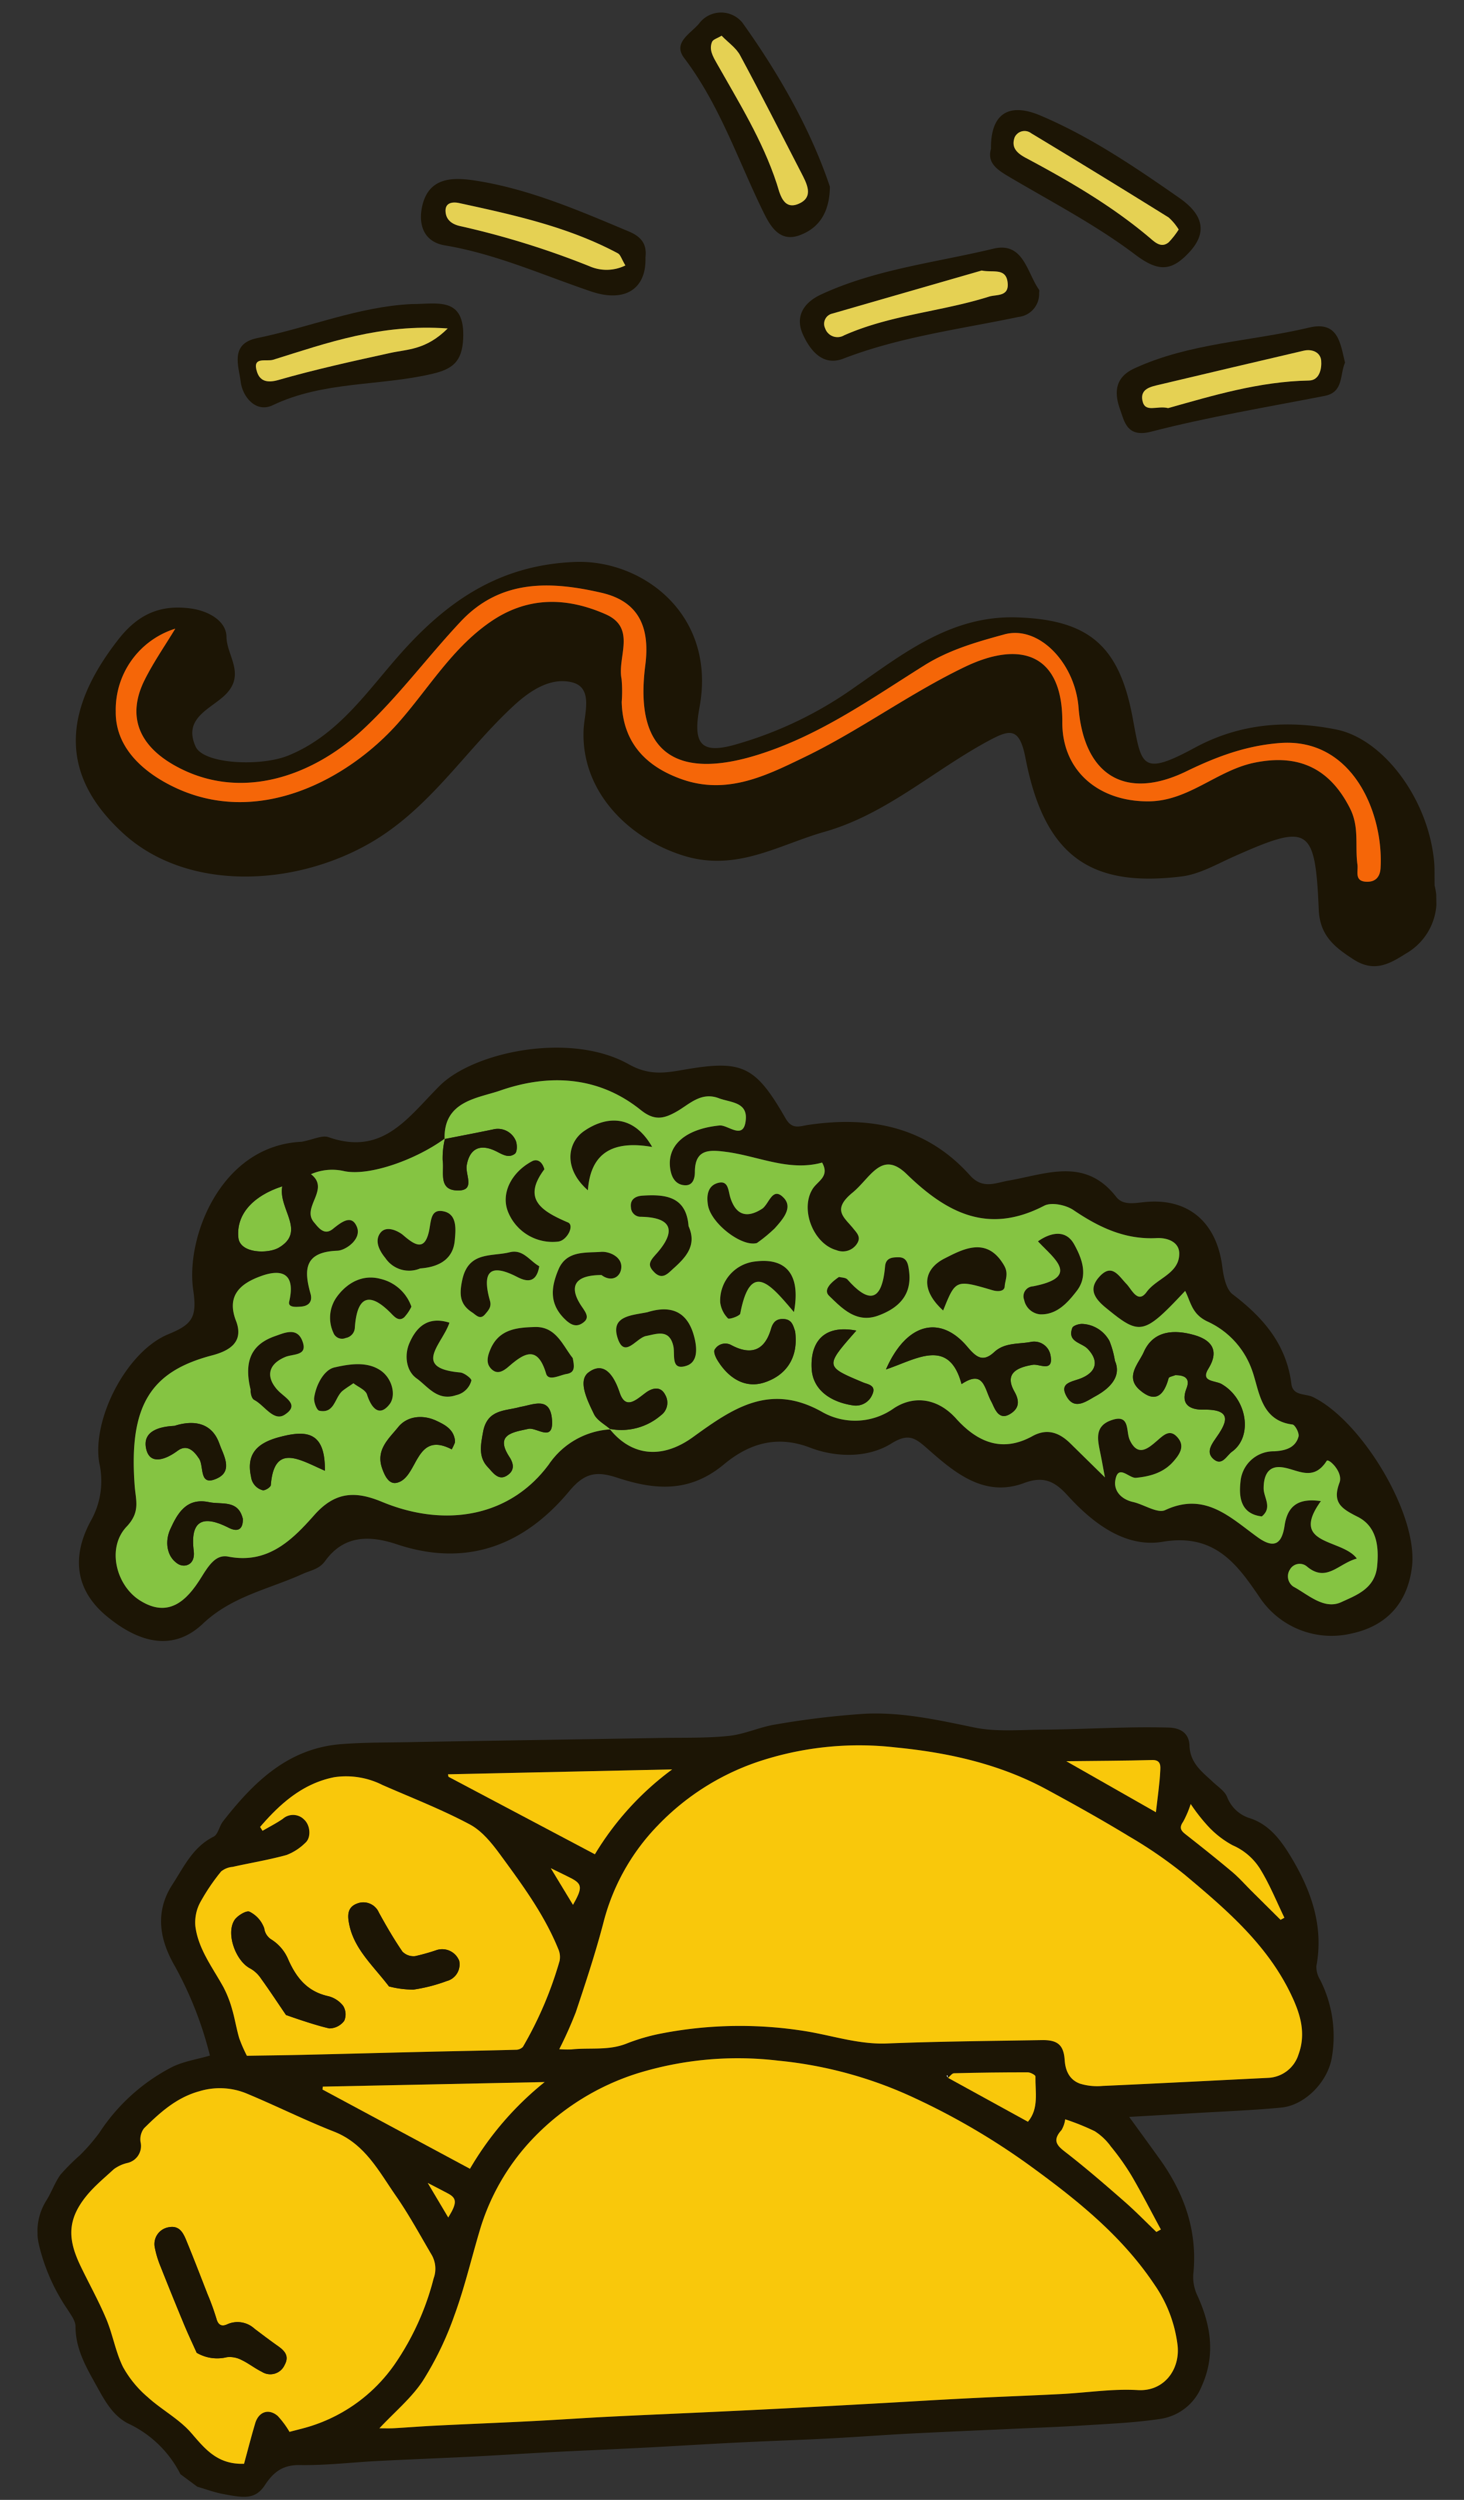<svg xmlns="http://www.w3.org/2000/svg" xmlns:xlink="http://www.w3.org/1999/xlink" width="245.042" height="418.221" viewBox="0 0 245.042 418.221">
  <rect x="0" y="0" width="245.042" height="418.221" fill="#333333" stroke="none"/>
  <defs>
    <clipPath id="clip-path">
      <rect id="Rectangle_5146" data-name="Rectangle 5146" width="237.851" height="414.133" fill="none"/>
    </clipPath>
  </defs>
  <g id="With_all_teh_sauce_" data-name="With all teh sauce " transform="translate(-1260.075 -5988.748)">
    <g id="Group_747" data-name="Group 747" transform="matrix(1, -0.017, 0.017, 1, 1260.075, 5992.898)">
      <g id="Group_746" data-name="Group 746" clip-path="url(#clip-path)">
        <path id="Path_1061" data-name="Path 1061" d="M235.2,127.382a10.156,10.156,0,0,1-5.017,11.3c-2.789,1.71-5.365,3.085-8.748.825-3.164-2.113-5.575-4.1-5.688-8.408-.363-13.964-1.387-14.522-14.044-9.151-2.882,1.223-5.795,2.869-8.813,3.187-14.974,1.582-22.847-3.477-25.787-20.249-.917-5.229-2.55-4.826-6.069-3.018-9.325,4.8-17.39,12.029-27.748,14.779-7.733,2.054-14.878,6.525-23.743,3.573-9.027-3-16.925-10.952-16.3-21.312.164-2.735,1.8-7.044-1.829-7.981-3.316-.855-6.613.909-9.8,3.753C73.3,102.093,67.246,111.757,57,117.346c-12.954,7.067-30.637,7.383-41.005-2.354-9.961-9.354-10.6-19.9-.292-32.58,3.3-4.064,7.047-5.712,12.193-4.906,3.1.486,5.875,2.289,5.853,4.818-.027,3.08,3,6.152-.088,9.434-2.363,2.511-7.556,3.848-5.385,8.855,1.285,2.969,10.852,3.56,15.5,1.753,8.556-3.324,13.462-10.7,19.316-17,7.945-8.547,16.726-14.294,29.22-14.555,11.251-.234,23.538,9.2,20.387,24.687-1.222,6,.065,7.771,5.542,6.406a64.964,64.964,0,0,0,20.471-9.329c8.22-5.486,16.353-11.786,27.372-11.236,12.087.6,17.015,5.112,19.047,17,1.381,8.074,1.146,10.079,10.341,5.3,7.713-4.006,15.724-4.384,23.728-2.637,7.858,1.717,15.224,11.918,15.99,22.42.078,1.067.01,2.146.01,3.953M25.208,80.831a14.2,14.2,0,0,0-10.2,13.677c-.18,5.805,4.079,10,9.267,12.671,14.19,7.313,29.554-.716,38.064-10.057,5.121-5.623,9.142-12.259,15.675-16.574,6.274-4.143,12.776-3.884,19.241-.907,5.184,2.387,1.8,7.2,2.484,10.864a22.548,22.548,0,0,1-.041,3.857c.049,6.476,3.5,10.722,9.815,13.082,7.628,2.851,14.345-.446,20.689-3.378,9.292-4.3,17.77-10.361,27.077-14.615,9.559-4.368,16.34-1.669,16.088,9.549-.183,8.207,5.933,13.415,14.233,13.49,6.694.059,11.483-4.962,17.753-6.157,7.392-1.408,12.62,1.092,15.917,7.924,1.529,3.165.695,6.276,1.076,9.394.137,1.126-.606,2.757,1.4,2.9,1.513.107,2.346-.7,2.461-2.272.67-9.167-4.325-21.9-16.514-21.169-5.7.342-10.691,2.128-15.707,4.462-10.236,4.76-17.158.45-17.867-11-.46-7.443-6.415-13.9-12.213-12.415-4.573,1.172-9.207,2.383-13.462,4.946-8.978,5.406-17.594,11.359-27.952,14.438-14.141,4.2-20.861-.863-18.75-15.2.864-5.872-.51-10.639-7.084-12.284-8.557-2.139-16.9-2.58-23.673,4.4-5.65,5.814-10.624,12.344-16.627,17.745-8.751,7.872-20.988,11.808-31.739,5.462-5.891-3.479-7.777-8.421-4.679-14.354,1.533-2.939,3.494-5.654,5.263-8.47" transform="translate(2.405 20.661)" fill="#1c1505"/>
        <path id="Path_1062" data-name="Path 1062" d="M112.706,29.429c-.127,4.449-2.046,6.912-5.13,8.018-3.457,1.24-4.966-1.588-6.14-4.1-4.064-8.7-6.96-17.939-12.741-25.836-1.905-2.6,1.057-4.008,2.559-5.7a4.6,4.6,0,0,1,7.286-.045c6.07,8.8,11.169,18.2,14.166,27.668M95.015,3.876c-.677.4-1.448.589-1.626,1.021-.524,1.265.068,2.345.712,3.529,3.589,6.613,7.473,13.077,9.723,20.359.452,1.465.924,4.457,3.511,3.459,2.779-1.07,1.508-3.417.559-5.331C104.635,20.33,101.424,13.72,98.05,7.2,97.4,5.945,96.1,5.034,95.015,3.876" transform="translate(25.7 0)" fill="#1c1505"/>
        <path id="Path_1063" data-name="Path 1063" d="M143.074,38.842a3.871,3.871,0,0,1-3.527,3.855c-9.871,1.891-19.9,2.983-29.445,6.48-3.521,1.292-5.6-1.643-6.7-4.227-1.19-2.814.045-5.185,3.192-6.577,9.24-4.086,19.252-5,28.943-7.162,5.052-1.125,5.539,4.051,7.52,6.98.1.147.013.42.014.651m-9.542-4.017c-8.143,2.2-16.615,4.479-25.083,6.772a1.754,1.754,0,0,0-1.283,2.454,2.182,2.182,0,0,0,3.151,1.226c7.813-3.308,16.335-3.68,24.359-6.062,1.248-.371,3.339.1,3.165-2.213-.2-2.637-2.423-1.741-4.309-2.177" transform="translate(30.043 9.061)" fill="#1c1505"/>
        <path id="Path_1064" data-name="Path 1064" d="M128.131,19.7c.013-5.892,3.107-7.773,8.348-5.45,8.309,3.684,15.7,8.89,23.007,14.168,3.009,2.174,5.26,5.192,1.6,9.053-3.065,3.235-5.281,3.325-9.128.313-6.516-5.1-13.914-9.085-21-13.445-1.936-1.191-3.528-2.367-2.83-4.639m31.181,14.011a9.043,9.043,0,0,0-1.643-2.041q-11.345-7.315-22.782-14.491a1.824,1.824,0,0,0-2.763.659c-.6,1.593.207,2.571,1.8,3.453,7.359,4.087,14.565,8.441,20.9,14.062.891.793,1.776,1.284,2.793.457a13.669,13.669,0,0,0,1.7-2.1" transform="translate(37.339 3.876)" fill="#1c1505"/>
        <path id="Path_1065" data-name="Path 1065" d="M59.31,37.07c4.2.1,9.009-1.252,8.527,5.991-.254,3.82-1.9,5.011-5.271,5.741-8.86,1.918-18.2.877-26.78,4.791-2.838,1.294-5.039-1.483-5.3-4.036s-1.762-6.361,2.885-7.233C42.05,40.7,50.386,37.357,59.31,37.07m5.969,4.184c-11.235-1-20.232,2.086-29.3,4.737-1.181.345-3.569-.7-2.732,2,.451,1.453,1.567,1.934,3.525,1.408,6.224-1.672,12.556-2.949,18.88-4.223,2.854-.574,5.913-.366,9.623-3.921" transform="translate(8.769 10.805)" fill="#1c1505"/>
        <path id="Path_1066" data-name="Path 1066" d="M182.126,48.088c-.935,2.035-.284,4.937-3.5,5.507-9.736,1.725-19.541,3.182-29.14,5.49-4.082.982-4.442-1.81-5.095-3.7-.877-2.527-1.1-5.358,2.461-6.925,9.374-4.131,19.581-4.18,29.352-6.334,4.984-1.1,5.2,2.832,5.922,5.958m-29.722,7.1c7.4-1.942,15.318-4.2,23.636-4.211,1.8,0,2.188-1.993,2.106-3.285-.087-1.377-1.438-2.038-2.918-1.719q-12.068,2.6-24.124,5.249c-1.453.319-3.326.6-2.991,2.59.373,2.212,2.417.863,4.291,1.377" transform="translate(41.973 12.238)" fill="#1c1505"/>
        <path id="Path_1067" data-name="Path 1067" d="M91.557,34.64c.08,5.167-3.457,7.574-9.222,5.509-8.048-2.883-15.8-6.54-24.314-8.112-3.735-.69-4.45-3.884-3.594-6.942,1.28-4.563,5.267-4.428,8.86-3.811,9.01,1.548,17.283,5.313,25.589,8.964,2.085.917,2.984,2.2,2.68,4.392M88.178,35.9c-.614-1.053-.785-1.8-1.236-2.054-8.256-4.588-17.35-6.721-26.431-8.857-.938-.22-2.333-.192-2.276,1.371.053,1.442,1.081,2.188,2.456,2.5a141.022,141.022,0,0,1,21.451,7.062,7.129,7.129,0,0,0,6.037-.023" transform="translate(15.787 6.119)" fill="#1c1505"/>
        <path id="Path_1068" data-name="Path 1068" d="M23.68,79.96c-1.768,2.816-3.729,5.531-5.263,8.47-3.1,5.933-1.212,10.876,4.679,14.354,10.752,6.347,22.989,2.41,31.739-5.462,6-5.4,10.976-11.931,16.627-17.745,6.778-6.976,15.117-6.535,23.673-4.4,6.574,1.644,7.948,6.411,7.084,12.284-2.111,14.34,4.609,19.407,18.75,15.2,10.358-3.08,18.974-9.032,27.952-14.438,4.255-2.563,8.889-3.775,13.462-4.946,5.8-1.484,11.753,4.972,12.213,12.415.709,11.452,7.631,15.762,17.867,11,5.016-2.334,10-4.12,15.707-4.462,12.189-.731,17.185,12,16.514,21.169-.115,1.573-.948,2.379-2.461,2.272-2.006-.142-1.263-1.772-1.4-2.9-.381-3.118.453-6.229-1.076-9.394-3.3-6.832-8.526-9.332-15.917-7.924-6.27,1.195-11.059,6.216-17.753,6.157-8.3-.075-14.416-5.283-14.233-13.49.252-11.218-6.529-13.916-16.088-9.549C146.448,92.835,137.97,98.9,128.678,103.2c-6.344,2.932-13.061,6.229-20.689,3.378-6.312-2.36-9.766-6.606-9.815-13.082a22.547,22.547,0,0,0,.041-3.857c-.687-3.666,2.7-8.477-2.484-10.864-6.465-2.978-12.967-3.236-19.241.907-6.533,4.315-10.554,10.951-15.675,16.574-8.51,9.341-23.874,17.369-38.064,10.057-5.188-2.673-9.447-6.866-9.267-12.671A14.2,14.2,0,0,1,23.68,79.96" transform="translate(3.933 21.532)" fill="#f56608"/>
        <path id="Path_1069" data-name="Path 1069" d="M93.861,3c1.084,1.157,2.387,2.068,3.034,3.32,3.374,6.524,6.586,13.134,9.845,19.717.948,1.914,2.219,4.262-.559,5.331-2.587,1-3.059-1.995-3.511-3.459-2.25-7.282-6.135-13.746-9.723-20.359-.643-1.185-1.236-2.265-.712-3.529.178-.431.949-.617,1.626-1.021" transform="translate(26.854 0.876)" fill="#e5d153"/>
        <path id="Path_1070" data-name="Path 1070" d="M132.61,33.973c1.886.435,4.112-.46,4.309,2.177.174,2.316-1.917,1.842-3.165,2.213-8.025,2.382-16.547,2.754-24.359,6.062a2.182,2.182,0,0,1-3.151-1.226,1.754,1.754,0,0,1,1.283-2.454c8.468-2.293,16.939-4.574,25.083-6.772" transform="translate(30.964 9.913)" fill="#e5d153"/>
        <path id="Path_1071" data-name="Path 1071" d="M158.417,32.912a13.67,13.67,0,0,1-1.7,2.1c-1.017.827-1.9.336-2.793-.457-6.332-5.622-13.538-9.975-20.9-14.062-1.59-.882-2.4-1.86-1.8-3.453a1.824,1.824,0,0,1,2.763-.659q11.446,7.162,22.782,14.491a9.044,9.044,0,0,1,1.643,2.041" transform="translate(38.233 4.676)" fill="#e5d153"/>
        <path id="Path_1072" data-name="Path 1072" d="M64.6,40.344c-3.71,3.555-6.769,3.347-9.623,3.921-6.323,1.274-12.656,2.551-18.88,4.223-1.958.526-3.074.045-3.525-1.408-.837-2.7,1.551-1.653,2.732-2,9.063-2.651,18.061-5.739,29.3-4.737" transform="translate(9.452 11.715)" fill="#e5d153"/>
        <path id="Path_1073" data-name="Path 1073" d="M151.449,54.3c-1.874-.514-3.918.834-4.291-1.377-.336-1.989,1.537-2.271,2.991-2.59q12.056-2.649,24.124-5.249c1.48-.319,2.832.342,2.918,1.719.083,1.292-.3,3.284-2.106,3.285-8.318.008-16.233,2.27-23.636,4.211" transform="translate(42.928 13.132)" fill="#e5d153"/>
        <path id="Path_1074" data-name="Path 1074" d="M87.245,35.018a7.129,7.129,0,0,1-6.037.023,141.021,141.021,0,0,0-21.451-7.062c-1.374-.313-2.4-1.059-2.456-2.5-.057-1.563,1.338-1.59,2.276-1.371,9.081,2.135,18.176,4.268,26.431,8.857.451.249.623,1,1.236,2.054" transform="translate(16.72 7.006)" fill="#e5d153"/>
        <path id="Path_1075" data-name="Path 1075" d="M35.7,151.006c-.769,3.771,3.917,7.562-.712,10.225-1.867,1.073-6.548.881-6.774-1.757-.345-4.034,2.745-7.023,7.486-8.468" transform="translate(8.226 44.062)" fill="#85c442"/>
        <path id="Path_1076" data-name="Path 1076" d="M74.472,175.083c.223,1.278.448,2.417-1.062,2.637-1.173.171-3.059,1.238-3.439-.119-1.349-4.814-3.6-3.5-6.207-1.314-.842.705-1.846,1.362-2.8.519-1.077-.952-.813-2.153-.235-3.443,1.51-3.37,4.561-3.552,7.491-3.589,3.565-.043,4.616,3.182,6.251,5.308" transform="translate(17.574 49.539)" fill="#1c1505"/>
        <path id="Path_1077" data-name="Path 1077" d="M53.288,164.1a4.783,4.783,0,0,1-5.785-1.816c-.942-1.188-1.788-2.786-.872-4.118,1.111-1.619,3.37-.155,3.866.289,1.964,1.758,3.568,2.8,4.365-.544.419-1.756.3-3.846,2.58-3.275,2.261.565,1.882,3.223,1.71,4.867-.347,3.311-2.953,4.437-5.865,4.6" transform="translate(13.492 45.092)" fill="#1c1505"/>
        <path id="Path_1078" data-name="Path 1078" d="M69.483,149.715c-3.788,4.861-.73,6.943,3.793,8.962,1.129.5-.2,3.031-1.7,3.175A8.028,8.028,0,0,1,63.23,156.6c-1.1-3.124.836-6.548,4.227-8.27.754-.382,1.653-.043,2.027,1.381" transform="translate(18.36 43.24)" fill="#1c1505"/>
        <path id="Path_1079" data-name="Path 1079" d="M119.93,170.9c-3.922-3.67-3.078-7.02.381-8.7,3.033-1.47,7.166-3.693,9.953,1.356.763,1.384.116,2.4.028,3.514-.062.783-1.085.877-2.038.577-6.145-1.925-6.154-1.9-8.324,3.249" transform="translate(34.237 46.812)" fill="#1c1505"/>
        <path id="Path_1080" data-name="Path 1080" d="M132.353,160.057c2.226-1.5,4.709-1.885,6.031.589,1.234,2.306,2.355,5.256.319,7.809-1.559,1.954-3.41,3.965-6.193,3.825a3.014,3.014,0,0,1-2.637-2.453,1.668,1.668,0,0,1,1.5-2.258c8.088-1.408,3.618-4.559.975-7.512" transform="translate(37.876 46.354)" fill="#1c1505"/>
        <path id="Path_1081" data-name="Path 1081" d="M57,169.111c-1.2,3.512-6.533,7.491,1.66,8.36.695.074,1.923,1.079,1.847,1.387a3.4,3.4,0,0,1-2.6,2.395c-3.156,1-4.709-1.546-6.567-2.926-1.752-1.3-1.971-3.931-1.125-5.84,1.132-2.553,3.056-4.636,6.784-3.377" transform="translate(14.512 49.235)" fill="#1c1505"/>
        <path id="Path_1082" data-name="Path 1082" d="M106.382,164.669c.359.11,1.114.1,1.429.47,3.914,4.586,5.751,3.173,6.312-2.119.154-1.458,1.278-1.491,2.308-1.47,1.422.027,1.56,1.266,1.679,2.249.487,4.015-1.762,6.215-5.241,7.434-3.7,1.3-6.031-1.272-8.2-3.437-1.015-1.017.389-2.261,1.709-3.127" transform="translate(30.441 47.138)" fill="#1c1505"/>
        <path id="Path_1083" data-name="Path 1083" d="M29.553,179.489c-1.208-5.273.6-7.775,4.271-8.977,1.484-.487,3.573-1.429,4.454.745,1.1,2.726-1.448,2.223-2.864,2.792-2.834,1.141-3.342,3.214-1.4,5.457,1.185,1.371,3.819,2.515,1.168,4.187-1.878,1.185-3.364-1.624-5.057-2.544-.645-.349-.639-1.9-.571-1.66" transform="translate(8.515 49.571)" fill="#1c1505"/>
        <path id="Path_1084" data-name="Path 1084" d="M97.194,161.707c-2.527.652-7.629-3.419-8.07-6.489-.24-1.664.048-3.217,1.687-3.662,1.828-.5,1.734,1.3,2.075,2.454.875,2.966,2.688,3.581,5.269,1.993,1.218-.749,1.8-3.868,3.711-1.732,1.491,1.669-.32,3.59-1.61,5a24.8,24.8,0,0,1-3.063,2.44" transform="translate(25.984 44.198)" fill="#1c1505"/>
        <path id="Path_1085" data-name="Path 1085" d="M82.241,168.2c3.693-1.081,6.561-.217,7.681,4,.513,1.935.705,4.428-1.28,5.059-2.761.877-1.877-1.926-2.177-3.333-.628-2.94-2.8-2.044-4.532-1.749-1.678.285-3.745,3.922-4.816.1-1-3.589,2.538-3.6,5.123-4.078" transform="translate(22.451 48.955)" fill="#1c1505"/>
        <path id="Path_1086" data-name="Path 1086" d="M77.013,164.07c-4.3-.076-5.763,1.67-3.3,5.343.73,1.088,1.112,1.82.143,2.535-1.156.853-2.1.439-3.2-.711-2.527-2.627-2.075-5.369-.834-8.2,1.408-3.209,4.612-2.7,7.2-2.847,1.364-.077,3.549.9,3.325,2.764-.191,1.589-1.757,2.352-3.335,1.112" transform="translate(20.082 46.742)" fill="#1c1505"/>
        <path id="Path_1087" data-name="Path 1087" d="M53.554,167.995a7.181,7.181,0,0,1-1.23,1.753c-.8.656-1.422.132-2.075-.567-3.6-3.864-5.755-3.208-6.215,2.133a1.846,1.846,0,0,1-1.559,1.731,1.553,1.553,0,0,1-2.057-.921,5.965,5.965,0,0,1,.729-6.038c1.75-2.292,4.351-3.666,7.283-2.835a7.2,7.2,0,0,1,5.123,4.745" transform="translate(11.648 47.564)" fill="#1c1505"/>
        <path id="Path_1088" data-name="Path 1088" d="M88.722,158.246c1.4,3.235-.559,5.227-2.684,7.064-.867.751-1.855,1.94-3.193.535-1.117-1.174-.8-1.772.342-2.994,3.117-3.337,3.405-6.092-2.381-6.309a1.626,1.626,0,0,1-1.67-1.564c-.171-1.408.832-1.908,1.936-1.964,3.85-.194,7.357.231,7.65,5.233" transform="translate(23.085 44.637)" fill="#1c1505"/>
        <path id="Path_1089" data-name="Path 1089" d="M102.791,170.361c-3.676-4.442-7.1-9.017-8.984.1-.087.413-1.885.986-2.063.778a4.6,4.6,0,0,1-1.262-2.712,6.581,6.581,0,0,1,6.163-6.751c4.913-.483,7.445,2.244,6.146,8.587" transform="translate(26.402 47.188)" fill="#1c1505"/>
        <path id="Path_1090" data-name="Path 1090" d="M74.229,154.809c-4.069-3.679-3.3-8.005-.513-9.89,3.153-2.131,8.036-3.245,11.394,2.823-6.11-1.166-10.293.416-10.881,7.067" transform="translate(20.834 41.791)" fill="#1c1505"/>
        <path id="Path_1091" data-name="Path 1091" d="M70.114,162.486c-.491,2.6-1.871,2.73-3.713,1.735-4.873-2.63-5.835-.6-4.634,3.913.275,1.033-.311,1.6-.862,2.234-.858.983-1.511.083-2.13-.333-2.023-1.36-2.17-2.936-1.6-5.431,1.108-4.869,4.971-3.83,8.034-4.545,2.241-.522,3.306,1.509,4.906,2.427" transform="translate(16.599 46.679)" fill="#1c1505"/>
        <path id="Path_1092" data-name="Path 1092" d="M44.288,177.377c-.791.527-1.328.84-1.812,1.218-1.376,1.072-1.4,3.864-3.977,3.275-.438-.1-.928-1.495-.815-2.2.349-2.188,1.75-4.631,3.456-4.99,2.432-.512,5.491-1,7.8.682,1.84,1.343,2.528,4.183,1.314,5.659-1.768,2.15-3.047.506-3.726-1.726-.24-.791-1.457-1.283-2.235-1.918" transform="translate(10.991 50.829)" fill="#1c1505"/>
        <path id="Path_1093" data-name="Path 1093" d="M45.3,148.672c1.992-.344,3.453-1.085,4.5-.7,9.048,3.346,13.321-3.024,18.746-8.261,5.8-5.6,22.037-8.726,31.708-3.078,3.3,1.93,5.936,1.589,9.005,1.107,9.939-1.562,12.118-.615,17.084,8.385,1.076,1.949,2.3,1.362,3.722,1.174,10.427-1.378,19.811.612,26.983,8.9,2.078,2.4,4.232,1.318,6.445.974,6.319-.983,12.866-3.746,17.949,3.023,1.115,1.486,3,1.1,4.781.953,7.3-.6,11.954,3.59,12.777,11.014.18,1.628.553,3.794,1.661,4.666,5.044,3.97,8.859,8.518,9.573,15.173.217,2.011,2.338,1.62,3.546,2.228,8.075,4.063,17.332,19.94,16.107,28.709-.826,5.906-4.3,9.831-10.454,10.988a14.45,14.45,0,0,1-14.91-6.017c-3.74-5.711-7.377-11.231-16.269-9.894-6.233.937-11.578-3.227-15.766-7.991-2.022-2.3-3.856-3.44-7.259-2.23-6.574,2.338-11.445-1.788-15.814-5.772-2.181-1.989-3.262-3.027-6.288-1.214-4.193,2.509-9.624,2.08-13.6.468-5.91-2.394-10.63-.544-14.489,2.554-5.887,4.727-11.733,4.055-17.849,1.93-3.474-1.208-5.457-.964-8.112,2.119-7.676,8.908-17.346,12.485-28.988,8.381-4.574-1.612-8.836-1.685-12.042,2.586-1.037,1.384-2.454,1.517-3.8,2.1-5.694,2.472-11.87,3.5-16.849,8.052-4.829,4.413-10.416,3.3-16.067-1.542-4.811-4.121-5.986-9.564-2.4-15.959a13.509,13.509,0,0,0,1.613-9.6c-1.2-7.349,4.853-18.665,11.9-21.419,3.962-1.548,4.911-2.683,4.3-7.295-1.161-8.76,4.971-24.129,18.563-24.514m50.859,48.977-.14-.087c3.523,4.577,8.612,5.323,13.91,1.633,6.7-4.669,13.028-8.974,21.756-3.82a11.172,11.172,0,0,0,11.963-.446c3.352-2.126,7.331-1.607,10.374,1.894,3.435,3.95,7.551,5.9,12.729,3.162,2.489-1.318,4.512-.519,6.328,1.328,1.7,1.731,3.4,3.458,5.689,5.779-.342-1.988-.513-3.046-.708-4.1-.4-2.151-.94-4.431,1.83-5.406,3.351-1.179,2.476,1.858,3.142,3.337,1.3,2.9,3.055,1.433,4.454.275,1.261-1.042,2.338-2.178,3.673-.422,1.1,1.448.059,2.788-.863,3.816-1.652,1.839-3.877,2.466-6.327,2.655-1.185.092-2.966-2.448-3.475.369-.315,1.74.915,3.18,2.9,3.667,1.833.45,4.055,2.033,5.364,1.451,6.744-3.006,10.9,1.452,15.407,4.812,2.869,2.138,4.048.987,4.528-1.889.564-3.392,2.487-4.576,6.144-3.986-5.511,7.372,3.472,6.308,5.848,9.714-3.121.78-5.165,4-8.4,1.157a1.878,1.878,0,0,0-2.824.483,2.088,2.088,0,0,0,.519,2.866c2.507,1.409,5.1,4.016,8.019,2.719,2.439-1.083,5.6-2.106,6.056-5.839.42-3.462-.017-6.746-3.112-8.371-2.71-1.422-4.253-2.449-2.94-5.764.692-1.753-1.771-4.148-2.08-3.683-2.47,3.722-5.185,1.085-7.859.911-2.08-.134-2.736,1.548-2.773,3.5-.031,1.54,1.466,3.25-.388,4.7-3.682-.5-3.762-3.543-3.468-5.839a5.552,5.552,0,0,1,5.724-5.016c1.75-.068,3.55-.443,4.12-2.4.164-.563-.54-1.966-.983-2.029-5.327-.761-5.45-5.783-6.579-9.106a14.1,14.1,0,0,0-7.312-8.349c-2.638-1.285-2.745-3.268-3.682-5.2-7.133,7.359-7.7,7.354-13.317,2.6-2.071-1.752-2.819-3.319-.947-5.269,2.1-2.186,3.169-.048,4.476,1.355.844.906,1.828,3.39,3.319,1.405,1.731-2.3,5.5-2.959,5.588-6.316.053-1.985-1.948-2.753-3.757-2.688-5.3.19-9.625-1.975-13.829-4.926-1.249-.876-3.652-1.42-4.877-.81-9.389,4.67-16.246,1.032-22.934-5.688-4.127-4.147-6.055.541-9.094,2.947-3.539,2.8-1.518,4.06-.026,5.964.682.871,1.39,1.54.562,2.675a2.82,2.82,0,0,1-3.409.939c-3.8-1.111-6.018-6.908-3.807-10.3.864-1.329,2.941-2.018,1.665-4.386-5.542,1.438-10.631-1.253-15.981-2.055-2.806-.42-5.259-.619-5.338,3.262-.023,1.168-.415,2.288-1.713,2.2-1.4-.1-2.14-1.139-2.373-2.609-.652-4.131,2.648-6.813,8.34-7.292,1.431-.12,4.092,2.73,4.426-.984.26-2.883-2.559-2.817-4.476-3.578-2.931-1.164-4.927.924-7.011,2.075-2.323,1.283-3.866,1.51-6.091-.338-7.007-5.82-15.3-6.312-23.443-3.638-3.731,1.225-9.528,1.546-9.444,7.951l.08-.114c-4.848,3.461-12.776,6.152-16.963,5.194a8.86,8.86,0,0,0-5.575.416c3.231,2.559-1.708,5.478.346,8.027.753.935,1.7,2.323,3.138,1.21s3.228-2.515,4.069-.243c.752,2.033-1.973,3.852-3.346,3.881-5.5.109-5.712,3.011-4.618,7.119.333,1.249-.276,2.046-1.625,2.122-.823.047-2.227.158-1.967-.872,1.116-4.435-.86-5.63-4.607-4.357-3.307,1.123-5.964,3.034-4.355,7.414,1.363,3.707-1.377,5.056-4.117,5.727-10.178,2.493-14.109,7.981-13.3,21.61.145,2.438.912,4.358-1.473,6.791-3.421,3.49-1.925,9.763,1.992,12.355,5.032,3.329,8.168-.261,10.39-3.7,1.3-2,2.507-3.8,4.545-3.36,6.667,1.43,10.851-2.706,14.53-6.716,3.658-3.988,7.12-3.839,11.364-2,10.571,4.588,21.422,2.838,28.027-5.813a13.406,13.406,0,0,1,10.4-5.667M41.936,156.071c-4.741,1.444-7.831,4.433-7.486,8.468.226,2.638,4.908,2.83,6.774,1.757,4.628-2.662-.057-6.454.712-10.225" transform="translate(1.994 38.998)" fill="#1c1505"/>
        <path id="Path_1094" data-name="Path 1094" d="M67.836,147.385c-.084-6.4,5.714-6.726,9.444-7.951,8.142-2.674,16.435-2.182,23.443,3.639,2.224,1.847,3.768,1.621,6.091.337,2.084-1.151,4.079-3.237,7.011-2.075,1.917.762,4.736.7,4.476,3.578-.333,3.714-2.994.864-4.426.986-5.692.479-8.992,3.16-8.34,7.291.233,1.47.969,2.51,2.373,2.609,1.3.093,1.69-1.028,1.713-2.195.079-3.882,2.532-3.683,5.338-3.262,5.349.8,10.438,3.493,15.981,2.054,1.276,2.369-.8,3.058-1.665,4.386-2.212,3.4.006,9.192,3.807,10.3a2.822,2.822,0,0,0,3.409-.939c.828-1.135.12-1.8-.562-2.677-1.492-1.9-3.514-3.162.026-5.964,3.04-2.405,4.967-7.093,9.094-2.945,6.689,6.719,13.546,10.358,22.934,5.686,1.225-.61,3.627-.066,4.877.811,4.2,2.949,8.531,5.116,13.827,4.926,1.81-.065,3.811.7,3.758,2.687-.09,3.356-3.857,4.014-5.588,6.317-1.491,1.983-2.475-.5-3.319-1.405-1.307-1.4-2.378-3.541-4.476-1.355-1.872,1.949-1.124,3.516.947,5.268,5.615,4.751,6.184,4.755,13.317-2.6.937,1.935,1.044,3.917,3.682,5.2a14.1,14.1,0,0,1,7.312,8.35c1.129,3.322,1.252,8.344,6.579,9.1.443.063,1.147,1.468.983,2.029-.57,1.953-2.369,2.329-4.12,2.4a5.552,5.552,0,0,0-5.724,5.016c-.293,2.3-.213,5.344,3.468,5.84,1.854-1.452.357-3.161.388-4.7.037-1.949.694-3.631,2.773-3.5,2.674.173,5.389,2.811,7.859-.911.309-.465,2.772,1.93,2.078,3.682-1.311,3.316.23,4.342,2.941,5.764,3.1,1.625,3.532,4.909,3.112,8.372-.453,3.732-3.617,4.756-6.056,5.839-2.921,1.3-5.512-1.31-8.019-2.719a2.089,2.089,0,0,1-.519-2.868,1.878,1.878,0,0,1,2.824-.483c3.24,2.846,5.283-.376,8.4-1.157-2.376-3.405-11.359-2.342-5.849-9.713-3.656-.589-5.578.594-6.142,3.985-.479,2.876-1.659,4.027-4.528,1.89-4.51-3.36-8.663-7.818-15.407-4.813-1.309.583-3.53-1-5.364-1.449-1.985-.487-3.215-1.929-2.9-3.669.51-2.817,2.292-.276,3.476-.368,2.451-.19,4.675-.815,6.326-2.655.924-1.028,1.965-2.368.864-3.816-1.334-1.757-2.412-.621-3.673.422-1.4,1.157-3.153,2.621-4.454-.275-.665-1.479.209-4.517-3.142-3.338-2.771.975-2.23,3.255-1.83,5.406.2,1.054.366,2.112.708,4.1-2.285-2.321-3.989-4.048-5.689-5.778-1.816-1.847-3.839-2.646-6.328-1.328-5.179,2.741-9.294.787-12.729-3.162-3.043-3.5-7.022-4.021-10.374-1.894a11.172,11.172,0,0,1-11.963.444c-8.729-5.153-15.055-.849-21.756,3.82-5.3,3.691-10.387,2.945-13.911-1.633a10.14,10.14,0,0,0,8.62-2.108,2.607,2.607,0,0,0,.778-3.434c-.783-1.6-2.267-1.09-3.214-.417-1.635,1.164-3.449,2.93-4.4-.089-.933-2.957-2.55-5.322-5.145-3.449-1.89,1.365-.244,4.747.8,7,.488,1.054,1.78,1.736,2.708,2.587a13.406,13.406,0,0,0-10.4,5.667c-6.6,8.651-17.457,10.4-28.027,5.813-4.244-1.842-7.706-1.991-11.364,2-3.679,4.008-7.863,8.146-14.53,6.716-2.037-.437-3.249,1.354-4.545,3.359-2.222,3.437-5.358,7.027-10.39,3.7-3.917-2.59-5.413-8.864-1.992-12.353,2.385-2.434,1.617-4.355,1.473-6.791-.8-13.631,3.126-19.119,13.3-21.612,2.74-.67,5.48-2.019,4.117-5.727-1.61-4.379,1.048-6.29,4.355-7.412,3.746-1.272,5.723-.077,4.607,4.357-.26,1.028,1.145.918,1.966.872,1.349-.077,1.96-.875,1.626-2.122-1.094-4.108-.88-7.012,4.618-7.12,1.373-.027,4.1-1.847,3.346-3.879-.841-2.272-2.625-.873-4.069.242s-2.385-.275-3.138-1.21c-2.054-2.547,2.885-5.468-.346-8.026a8.851,8.851,0,0,1,5.575-.416c4.187.956,12.114-1.735,16.963-5.194a13.677,13.677,0,0,0-.459,3.656c.266,1.865-.837,4.848,2.174,5.081,3.378.264,1.536-2.549,1.834-4.144.491-2.622,2.084-3.616,4.631-2.451,1.146.523,2.288,1.51,3.479.623.411-.307.433-1.719.1-2.33a3.257,3.257,0,0,0-3.667-1.8c-2.718.519-5.445.987-8.168,1.477m121.6,41.562c1.477.043,2.558.5,1.829,2.27-1.163,2.828.766,3.586,2.736,3.582,5.308-.009,3.716,2.522,1.923,4.972-.859,1.174-1.452,2.307-.353,3.311,1.418,1.3,2.231-.544,3.112-1.15,3.609-2.479,2.717-8.822-1.531-11.361-1.067-.638-3.605-.375-2.16-2.618,2.1-3.261.243-4.9-2.315-5.663-3.218-.966-6.77-.948-8.46,2.726-.859,1.867-3.266,4.069-.785,6.313,2.573,2.328,4.064.965,4.871-1.878.071-.247.72-.329,1.132-.5m-48.4-1.775c5.074-1.589,10.629-5.254,12.608,2.666,3.824-2.449,3.793.875,4.931,3.012.492.922,1.068,3.341,3.139,2.106,1.319-.787,1.748-1.894.756-3.722-1.65-3.04.435-4.02,3.173-4.424,1.076-.159,3.474,1.409,2.969-1.542A2.782,2.782,0,0,0,165.276,183c-2.054.336-4.309,0-6.071,1.58-1.944,1.739-3.034.811-4.51-1-4.4-5.384-10.082-4.206-13.657,3.591m-15.095-6.645c-.274-.778-.419-1.94-1.783-2.067-1.173-.107-1.841.315-2.245,1.616-1.093,3.5-3.3,4.45-6.664,2.6a2.067,2.067,0,0,0-2.823.7c-.214.369.1,1.185.379,1.675,1.735,3.023,4.5,4.97,7.814,3.964,3.665-1.11,5.856-4.02,5.322-8.492m-37.286,3.864c-1.635-2.126-2.687-5.351-6.251-5.307-2.93.035-5.982.217-7.491,3.587-.577,1.289-.842,2.491.234,3.443.955.844,1.958.186,2.8-.519,2.612-2.186,4.857-3.5,6.207,1.314.38,1.356,2.265.289,3.439.119,1.51-.22,1.285-1.359,1.062-2.637m-19.97,13.192c-.295-1.712-1.7-2.449-3.006-3.09-2.307-1.134-4.922-.875-6.44.959-1.491,1.8-3.8,3.639-2.833,6.707.419,1.331,1.1,2.823,2.385,2.6,3.706-.659,3.155-8.8,9.358-5.446a10.911,10.911,0,0,0,.537-1.089,1.811,1.811,0,0,0,0-.636m-5.3-28.627c2.912-.159,5.517-1.285,5.865-4.595.172-1.646.55-4.3-1.71-4.867-2.283-.571-2.161,1.519-2.58,3.273-.8,3.35-2.4,2.3-4.365.545-.5-.444-2.755-1.909-3.866-.291-.916,1.332-.07,2.93.872,4.12a4.78,4.78,0,0,0,5.785,1.815m16.361,23.438c-2.529.682-5.54.242-6.314,4.113-.446,2.227-.858,4.207.723,5.9.732.784,1.647,2.3,3.068,1.491,1.148-.655,1.5-1.652.554-3.16-2.407-3.813.616-4.114,3.257-4.644,1.408-.283,4.246,2.491,3.968-1.549-.265-3.859-3.065-2.474-5.256-2.152m4.7-39.67c-.373-1.424-1.272-1.763-2.027-1.381-3.39,1.722-5.325,5.147-4.225,8.27a8.028,8.028,0,0,0,8.346,5.249c1.5-.145,2.828-2.671,1.7-3.175-4.523-2.019-7.579-4.1-3.793-8.962m66.324,24.757c2.17-5.144,2.179-5.172,8.324-3.248.953.3,1.976.2,2.038-.579.089-1.115.736-2.129-.028-3.514-2.788-5.048-6.919-2.826-9.953-1.356-3.458,1.677-4.3,5.026-.381,8.7m16.062-11.3c2.643,2.953,7.113,6.1-.975,7.512a1.668,1.668,0,0,0-1.5,2.258A3.015,3.015,0,0,0,167,178.4c2.783.14,4.632-1.87,6.192-3.824,2.036-2.554.916-5.5-.319-7.81-1.323-2.474-3.806-2.09-6.031-.589M21.818,194.584c-2.355.074-5.517.7-4.762,3.9.615,2.6,3.21,1.725,5.207.288,1.6-1.148,2.742.037,3.6,1.39.832,1.316-.191,4.8,3.049,3.284,2.647-1.243.948-4,.4-5.694-1.068-3.293-3.822-4.272-7.489-3.169m46.3-16.469c-3.727-1.26-5.652.824-6.783,3.377-.846,1.908-.628,4.538,1.125,5.839,1.859,1.381,3.412,3.924,6.567,2.927a3.394,3.394,0,0,0,2.6-2.4c.078-.309-1.152-1.312-1.846-1.386-8.194-.869-2.865-4.848-1.661-8.36m65.317-6.539c-1.32.867-2.724,2.111-1.709,3.127,2.165,2.165,4.5,4.736,8.2,3.437,3.48-1.219,5.728-3.419,5.242-7.434-.12-.983-.258-2.222-1.681-2.249-1.031-.021-2.155.012-2.308,1.47-.561,5.291-2.4,6.7-6.312,2.119-.314-.368-1.068-.36-1.429-.47M34.679,188.83c-.07-.236-.075,1.311.57,1.66,1.695.92,3.18,3.728,5.059,2.542,2.651-1.67.017-2.815-1.169-4.185-1.94-2.243-1.434-4.316,1.4-5.457,1.416-.568,3.967-.066,2.863-2.792-.881-2.174-2.969-1.232-4.454-.745-3.673,1.2-5.477,3.7-4.269,8.977m85.108-23.157a24.623,24.623,0,0,0,3.064-2.44c1.289-1.405,3.1-3.326,1.611-5-1.908-2.135-2.494.983-3.713,1.732-2.58,1.588-4.395.973-5.269-1.993-.341-1.156-.247-2.952-2.075-2.454-1.638.446-1.926,2-1.687,3.662.44,3.069,5.543,7.141,8.069,6.489M101.3,176.923c-2.585.482-6.127.491-5.122,4.078,1.07,3.825,3.136.19,4.816-.1,1.735-.3,3.9-1.192,4.53,1.748.3,1.407-.584,4.21,2.178,3.333,1.984-.629,1.792-3.124,1.279-5.057-1.119-4.223-3.988-5.087-7.681-4.006m-7.6-6.344c1.58,1.24,3.146.477,3.335-1.112.223-1.861-1.961-2.842-3.325-2.764-2.59.149-5.794-.362-7.2,2.848-1.241,2.826-1.694,5.568.833,8.2,1.1,1.148,2.046,1.562,3.2.709.969-.713.585-1.447-.143-2.533-2.465-3.673-1-5.419,3.3-5.344m-31.893,4.749a7.209,7.209,0,0,0-5.123-4.745c-2.932-.831-5.534.544-7.284,2.835a5.965,5.965,0,0,0-.727,6.038,1.55,1.55,0,0,0,2.055.92,1.841,1.841,0,0,0,1.559-1.73c.461-5.34,2.613-6,6.216-2.133.651.7,1.279,1.223,2.073.567a7.154,7.154,0,0,0,1.231-1.753m46.605-12.675c-.293-5-3.8-5.427-7.651-5.233-1.1.056-2.107.554-1.935,1.964a1.626,1.626,0,0,0,1.67,1.564c5.786.217,5.5,2.971,2.381,6.309-1.142,1.222-1.461,1.82-.342,2.994,1.338,1.405,2.325.214,3.193-.535,2.125-1.838,4.082-3.83,2.684-7.064M125.8,177.317c1.3-6.341-1.234-9.068-6.146-8.587a6.583,6.583,0,0,0-6.163,6.751,4.6,4.6,0,0,0,1.262,2.711c.178.208,1.978-.363,2.063-.778,1.885-9.115,5.308-4.541,8.984-.1m-78.94,25.207c.209-6.711-3.146-6.817-7.424-5.782-3.538.855-5.778,2.533-4.946,6.582a2.649,2.649,0,0,0,1.918,2.285c.393.087,1.328-.491,1.362-.829.69-7.031,4.785-4.237,9.09-2.255m44.811-46.156c.588-6.65,4.771-8.233,10.881-7.067-3.357-6.068-8.24-4.953-11.394-2.823-2.789,1.885-3.556,6.211.513,9.89m-8.35,12.565c-1.6-.917-2.665-2.949-4.906-2.426-3.063.713-6.925-.326-8.034,4.543-.568,2.494-.421,4.072,1.6,5.431.619.416,1.272,1.316,2.13.335.55-.63,1.137-1.2.862-2.235-1.2-4.511-.239-6.543,4.634-3.913,1.842.995,3.222.867,3.713-1.735M51.89,187.973c.778.636,1.995,1.129,2.235,1.918.678,2.232,1.957,3.875,3.724,1.727,1.216-1.478.527-4.317-1.312-5.661-2.306-1.684-5.364-1.194-7.8-.682-1.705.359-3.107,2.8-3.456,4.99-.112.705.377,2.1.816,2.2,2.573.589,2.6-2.2,3.976-3.276.486-.378,1.023-.69,1.814-1.218m84.3-7.374c-5.634-1.179-7.749,2.007-7.587,6.246.142,3.706,3.311,5.711,6.933,6.273a2.981,2.981,0,0,0,3.151-1.793c.731-1.541-.751-1.7-1.482-2.026-6.393-2.811-6.4-2.783-1.015-8.7M33,210.313c-.738-3.244-3.483-2.378-5.6-2.867-3.828-.881-5.366,1.877-6.587,4.453-.9,1.89-.745,4.467,1.163,5.76,1.133.766,2.966.235,2.721-2.055-.549-5.14,1.59-6.114,5.906-3.822,1.522.807,2.427.318,2.4-1.469M179.378,186.4a15.485,15.485,0,0,0-.847-3.313,5.446,5.446,0,0,0-4.514-2.969c-.571-.028-1.537.26-1.688.647-.913,2.361,1.533,2.453,2.538,3.561,1.894,2.086,1.321,3.857-1.115,4.847-1.545.628-3.87.654-2.546,3.062,1.293,2.352,3.275.823,4.866-.015,2.69-1.418,4.329-3.406,3.306-5.82" transform="translate(3.388 40.231)" fill="#85c442"/>
        <path id="Path_1095" data-name="Path 1095" d="M150.872,179.038c-.411.172-1.061.256-1.13.5-.809,2.842-2.3,4.2-4.873,1.877-2.48-2.243-.074-4.445.785-6.313,1.69-3.674,5.242-3.691,8.461-2.726,2.558.767,4.415,2.4,2.314,5.665-1.446,2.244,1.094,1.98,2.161,2.618,4.246,2.538,5.139,8.882,1.531,11.361-.882.6-1.695,2.445-3.113,1.15-1.1-1.005-.506-2.137.353-3.311,1.793-2.451,3.385-4.981-1.923-4.972-1.97,0-3.9-.754-2.736-3.582.729-1.772-.353-2.228-1.829-2.27" transform="translate(41.953 50.141)" fill="#1c1505"/>
        <path id="Path_1096" data-name="Path 1096" d="M111.8,177.6c3.574-7.8,9.258-8.975,13.657-3.59,1.475,1.806,2.565,2.733,4.51.995,1.762-1.576,4.019-1.244,6.073-1.579a2.781,2.781,0,0,1,3.335,2.27c.505,2.953-1.892,1.383-2.969,1.542-2.737.4-4.822,1.386-3.173,4.426.992,1.827.563,2.935-.756,3.72-2.071,1.235-2.647-1.183-3.138-2.106-1.138-2.138-1.108-5.462-4.932-3.011-1.979-7.92-7.534-4.256-12.608-2.668" transform="translate(32.623 49.807)" fill="#1c1505"/>
        <path id="Path_1097" data-name="Path 1097" d="M103.187,171.365c.534,4.472-1.657,7.381-5.322,8.492-3.317,1-6.079-.942-7.814-3.965-.282-.491-.593-1.307-.379-1.675a2.067,2.067,0,0,1,2.823-.7c3.361,1.85,5.571.9,6.664-2.6.406-1.3,1.072-1.723,2.245-1.615,1.364.127,1.509,1.289,1.783,2.067" transform="translate(26.145 49.395)" fill="#1c1505"/>
        <path id="Path_1098" data-name="Path 1098" d="M76.969,185.508c-.927-.851-2.219-1.533-2.708-2.589-1.04-2.248-2.684-5.631-.8-7,2.6-1.873,4.214.492,5.146,3.449.951,3.019,2.764,1.253,4.4.089.946-.673,2.431-1.183,3.213.417a2.605,2.605,0,0,1-.776,3.434,10.144,10.144,0,0,1-8.621,2.108l.141.087" transform="translate(21.184 51.138)" fill="#1c1505"/>
        <path id="Path_1099" data-name="Path 1099" d="M58.62,184.949a1.811,1.811,0,0,1,0,.636,10.754,10.754,0,0,1-.537,1.088c-6.2-3.359-5.652,4.789-9.358,5.447-1.284.227-1.966-1.265-2.385-2.6-.962-3.068,1.342-4.908,2.833-6.707,1.518-1.832,4.132-2.093,6.44-.959,1.306.642,2.711,1.378,3.006,3.091" transform="translate(13.456 52.866)" fill="#1c1505"/>
        <path id="Path_1100" data-name="Path 1100" d="M65.873,180.209c2.195-.337,4.994-1.723,5.26,2.137.278,4.039-2.56,1.266-3.968,1.549-2.64.53-5.663.831-3.258,4.643.952,1.509.594,2.506-.554,3.161-1.421.81-2.334-.707-3.067-1.492-1.581-1.692-1.169-3.673-.725-5.9.774-3.872,3.785-3.431,6.312-4.1" transform="translate(17.262 52.432)" fill="#1c1505"/>
        <path id="Path_1101" data-name="Path 1101" d="M20.616,181.874c3.666-1.1,6.419-.124,7.489,3.169.552,1.7,2.249,4.451-.4,5.693-3.241,1.522-2.217-1.966-3.05-3.284-.854-1.351-2-2.537-3.6-1.389-2,1.436-4.592,2.316-5.209-.288-.756-3.2,2.407-3.829,4.763-3.9" transform="translate(4.592 52.943)" fill="#1c1505"/>
        <path id="Path_1102" data-name="Path 1102" d="M41.736,189.337c-4.306-1.983-8.4-4.776-9.09,2.255-.034.338-.969.916-1.362.829a2.652,2.652,0,0,1-1.92-2.285c-.831-4.048,1.409-5.727,4.946-6.582,4.28-1.035,7.633-.929,7.425,5.782" transform="translate(8.518 53.419)" fill="#1c1505"/>
        <path id="Path_1103" data-name="Path 1103" d="M109.769,171c-5.391,5.918-5.378,5.891,1.014,8.7.732.322,2.214.484,1.482,2.025a2.979,2.979,0,0,1-3.149,1.793c-3.623-.562-6.791-2.566-6.933-6.273-.163-4.238,1.953-7.424,7.587-6.246" transform="translate(29.813 49.826)" fill="#1c1505"/>
        <path id="Path_1104" data-name="Path 1104" d="M31.04,194.637c.026,1.785-.878,2.276-2.4,1.467-4.316-2.292-6.456-1.316-5.906,3.822.245,2.292-1.589,2.823-2.721,2.057-1.909-1.293-2.059-3.87-1.164-5.76,1.221-2.576,2.761-5.334,6.587-4.453,2.12.488,4.866-.377,5.6,2.866" transform="translate(5.346 55.908)" fill="#1c1505"/>
        <path id="Path_1105" data-name="Path 1105" d="M143.418,176.858c1.023,2.413-.616,4.4-3.306,5.82-1.591.838-3.573,2.368-4.866.015-1.324-2.408,1-2.434,2.546-3.061,2.436-.99,3.009-2.761,1.115-4.847-1.005-1.108-3.452-1.2-2.538-3.561.151-.388,1.117-.676,1.688-.647a5.446,5.446,0,0,1,4.514,2.969,15.485,15.485,0,0,1,.847,3.313" transform="translate(39.349 49.772)" fill="#1c1505"/>
        <path id="Path_1106" data-name="Path 1106" d="M55.23,145.588c2.723-.49,5.45-.957,8.168-1.478a3.259,3.259,0,0,1,3.667,1.8c.337.611.315,2.023-.1,2.33-1.191.887-2.333-.1-3.479-.624-2.547-1.164-4.14-.171-4.631,2.451-.3,1.6,1.542,4.408-1.834,4.145-3.011-.234-1.908-3.215-2.174-5.081a13.686,13.686,0,0,1,.459-3.657l-.08.114" transform="translate(15.994 42.029)" fill="#1c1505"/>
        <path id="Path_1107" data-name="Path 1107" d="M23.229,345.811a18.669,18.669,0,0,0-8.627-8.64c-2.585-1.385-3.881-3.979-5.184-6.42-1.659-3.1-3.395-6.2-3.328-9.956.017-.951-.749-1.965-1.292-2.869A32.339,32.339,0,0,1,.176,306.9a9.772,9.772,0,0,1,1.413-7.278c.9-1.377,1.462-2.984,2.447-4.284a36.766,36.766,0,0,1,3.248-3.133,31.831,31.831,0,0,0,3.328-3.7,32.1,32.1,0,0,1,12.342-10.8c1.983-.946,4.276-1.24,6.4-1.823a61.6,61.6,0,0,0-5.6-15.03c-2.288-4.092-3.421-8.891-.2-13.674,2.022-3,3.532-6.215,7.036-7.9.762-.366.982-1.743,1.612-2.523,5.221-6.455,11.062-12.024,19.956-12.585,3.8-.24,7.631-.13,11.447-.14,6.345-.017,12.691,0,19.036,0q11.624.008,23.25.014c3.75,0,7.521.176,11.244-.156,2.642-.236,5.19-1.413,7.833-1.778a140.024,140.024,0,0,1,15.091-1.541c6.149-.172,12.13,1.267,18.133,2.616,3.639.816,7.548.515,11.337.553,4.769.047,9.54-.1,14.31-.116q3.418-.016,6.835.125c2.076.083,3.434,1.044,3.471,3.078.054,2.983,2.081,4.461,3.883,6.211.813.788,1.9,1.515,2.27,2.493a5.944,5.944,0,0,0,3.837,3.643c3.227,1.151,5.1,3.853,6.65,6.512,3.272,5.622,5.34,11.656,3.966,18.38a4.094,4.094,0,0,0,.558,2.25,20.836,20.836,0,0,1,1.748,13.185c-.844,4.182-4.784,7.819-8.54,8.12-4.9.393-9.832.482-14.75.694-3.415.146-6.832.279-10.77.439,1.825,2.609,3.394,4.835,4.946,7.072,4.074,5.875,6.224,12.253,5.325,19.514a7.224,7.224,0,0,0,.665,3.554c2.153,4.979,2.85,9.945.456,15.048a8.851,8.851,0,0,1-6.88,5.387c-4.373.593-8.818.7-13.237.9-4.327.2-8.661.27-12.992.4-5.419.158-10.838.289-16.255.481-4.343.154-8.683.416-13.026.566-5.22.178-10.443.264-15.663.434-5.11.167-10.218.406-15.327.583-5.29.182-10.581.311-15.871.493-4.34.15-8.68.369-13.02.514-5.286.176-10.573.283-15.859.464-4.343.149-8.691.608-13.021.461-2.87-.1-4.454,1.111-5.929,3.281-1.683,2.479-3.75,2.006-7.067,1.324-1.436-.295-2.82-.845-4.228-1.28l-2.785-2.139m129.565-64.105,13.25,7.574c1.908-2.193,1.293-4.962,1.385-7.561.008-.231-.825-.7-1.275-.707q-6.17-.11-12.343-.054c-.349,0-.694.512-1.035.772l-.058-.456-.16.072.236.359M56.65,338.7c.849.013,1.656.061,2.461.03,2.3-.089,4.6-.24,6.9-.314,5.351-.172,10.7-.293,16.054-.474,4.28-.145,8.558-.372,12.838-.517,5.289-.18,10.58-.306,15.871-.465q6.59-.2,13.183-.415,7.753-.267,15.507-.57c5.174-.2,10.345-.433,15.52-.607,5.287-.178,10.576-.276,15.863-.459,4.278-.146,8.585-.762,12.822-.439,4.356.332,7.159-3.3,6.774-7.386a22.512,22.512,0,0,0-3.718-10.244c-5.289-8.2-12.618-14.283-20.311-20.086a116.491,116.491,0,0,0-19.077-11.677A69.695,69.695,0,0,0,124.4,278.34a57.038,57.038,0,0,0-23.653,1.758,41.4,41.4,0,0,0-17.438,10.427A37.731,37.731,0,0,0,73.9,306.236c-1.448,4.608-2.643,9.313-4.383,13.807a53.778,53.778,0,0,1-5.435,10.8c-1.948,2.869-4.791,5.13-7.43,7.857M87.826,275.8a17.526,17.526,0,0,0,2.023.076c3.069-.279,6.192.331,9.221-.81a32.947,32.947,0,0,1,6.078-1.637,68.994,68.994,0,0,1,23.951.063c4.511.814,8.867,2.391,13.581,2.285,8.632-.2,17.27-.124,25.907-.124,2.615,0,3.653.836,3.78,3.394.094,1.9.807,3.325,2.457,3.985a9.848,9.848,0,0,0,3.835.459c9.245-.256,18.487-.58,27.73-.881a5.577,5.577,0,0,0,5.121-3.82c1.4-3.638.36-6.965-1.164-10.244-3.882-8.349-10.609-14.286-17.359-20.142a74.494,74.494,0,0,0-9.127-6.527c-4.51-2.846-9.125-5.531-13.772-8.147-7.793-4.388-16.335-6.429-25.118-7.439a53.463,53.463,0,0,0-21.839,1.63,41.726,41.726,0,0,0-18.185,10.746A36.142,36.142,0,0,0,95.619,254.6c-1.405,5.075-3.155,10.062-4.909,15.031a66.3,66.3,0,0,1-2.883,6.168M41.595,339.04c.645-.155,1.386-.332,2.126-.513a27.041,27.041,0,0,0,15.752-10.611,44.738,44.738,0,0,0,6.673-14.127,4.67,4.67,0,0,0-.221-3.881c-1.913-3.382-3.713-6.847-5.872-10.066-2.781-4.147-5.029-8.783-10.152-10.892-4.944-2.036-9.7-4.529-14.6-6.659a11.742,11.742,0,0,0-7.778-.49c-3.861.979-6.672,3.443-9.4,6.048a3.046,3.046,0,0,0-.628,2.267,2.91,2.91,0,0,1-2.2,3.476,6.173,6.173,0,0,0-2.365,1.032c-1.991,1.781-4.07,3.351-5.655,5.718-2.438,3.639-1.82,6.781-.1,10.511,1.36,2.945,2.9,5.816,4.1,8.823,1.046,2.625,1.455,5.525,2.661,8.057a18.135,18.135,0,0,0,4.039,5.095c2.29,2.165,5.206,3.753,7.2,6.136,2.275,2.728,4.291,5.36,8.734,5.287.619-2.12,1.254-4.439,1.978-6.729.614-1.94,2.3-2.5,3.79-1.176a15.117,15.117,0,0,1,1.925,2.692M38.4,237.784c.134.218.267.438.4.656,1.146-.643,2.334-1.223,3.427-1.947a2.589,2.589,0,0,1,3.608.234c1.008,1,1.085,3.022.09,3.838a9.049,9.049,0,0,1-3.171,1.985c-2.979.769-6.039,1.214-9.058,1.834a3.536,3.536,0,0,0-1.939.732,33.753,33.753,0,0,0-3.636,5.2,7.113,7.113,0,0,0-.832,3.914c.437,3.848,2.776,6.937,4.529,10.259a18.484,18.484,0,0,1,1.374,3.687c.45,1.62.674,3.3,1.128,4.919a24.34,24.34,0,0,0,1.223,2.926c3.117,0,6.228.021,9.337,0,7.054-.044,14.108-.112,21.161-.159,4.824-.032,9.647-.031,14.469-.083a1.662,1.662,0,0,0,1.236-.456,62.606,62.606,0,0,0,6.39-14.29,3.272,3.272,0,0,0-.178-1.958c-2.235-5.791-5.81-10.816-9.351-15.83-1.4-1.987-3.041-4.135-5.092-5.274-4.661-2.591-9.638-4.617-14.5-6.845a13.523,13.523,0,0,0-8.05-1.451c-5.283.948-9.128,4.246-12.565,8.11m46.889,43.477L48.15,281.4c-.019.161-.04.322-.059.483l24.451,13.676a52.6,52.6,0,0,1,12.745-14.295m9.055-37.95a48.948,48.948,0,0,1,13.172-13.976l-37.529.181c.026.14.05.278.076.417l24.28,13.378m92.873,64.758.771-.4c-1.576-3.032-3.08-6.1-4.754-9.08a41.622,41.622,0,0,0-3.369-4.933,9.929,9.929,0,0,0-2.66-2.613,39.911,39.911,0,0,0-4.915-2.076,4.7,4.7,0,0,1-.647,1.792c-1.841,1.951-.484,2.821,1,4.02,3.189,2.584,6.254,5.327,9.3,8.084,1.83,1.659,3.525,3.465,5.281,5.2m21.671-51.846.643-.339c-1.241-2.675-2.307-5.451-3.782-7.991a10.215,10.215,0,0,0-4.683-4.278,15.911,15.911,0,0,1-4.271-3.51,30.4,30.4,0,0,1-2.62-3.51,16.782,16.782,0,0,1-1.328,2.969c-.687.944-.411,1.442.377,2.08,2.6,2.112,5.19,4.245,7.718,6.443,1.147,1,2.139,2.174,3.2,3.267q2.37,2.436,4.741,4.869m-20.549-18.347c.332-2.553.7-4.707.842-6.876.046-.726.226-1.881-1.3-1.867-4.618.045-9.238-.021-14.388-.045l14.845,8.788M86.916,245.509c1.35,2.312,2.43,4.165,3.617,6.2,1.669-2.817,1.6-3.463-.236-4.461-.918-.5-1.858-.956-3.381-1.736M68.771,303.638c1.533-2.387,1.522-3.182.035-4.011-1.041-.581-2.1-1.138-3.373-1.829l3.338,5.84" transform="translate(0 64.357)" fill="#1c1505"/>
        <path id="Path_1108" data-name="Path 1108" d="M43.854,325.756c2.639-2.728,5.482-4.989,7.43-7.857a53.852,53.852,0,0,0,5.436-10.8c1.739-4.5,2.934-9.2,4.382-13.807a37.758,37.758,0,0,1,9.416-15.711,41.408,41.408,0,0,1,17.439-10.427A57.036,57.036,0,0,1,111.61,265.4a69.712,69.712,0,0,1,22.933,6.737A116.537,116.537,0,0,1,153.62,283.81c7.691,5.8,15.021,11.887,20.311,20.086a22.526,22.526,0,0,1,3.718,10.244c.384,4.091-2.418,7.718-6.774,7.386-4.238-.323-8.545.293-12.824.439-5.286.181-10.576.28-15.863.459-5.174.174-10.346.409-15.52.607s-10.337.391-15.507.57q-6.59.227-13.183.415c-5.29.158-10.581.285-15.871.465-4.28.145-8.557.372-12.837.517-5.352.181-10.7.3-16.056.474-2.3.074-4.6.223-6.9.313-.8.032-1.612-.015-2.462-.028" transform="translate(12.796 77.299)" fill="#f9c80b"/>
        <path id="Path_1109" data-name="Path 1109" d="M67.989,274.607a66.792,66.792,0,0,0,2.883-6.168c1.754-4.971,3.5-9.956,4.909-15.031a36.118,36.118,0,0,1,9.328-15.933,41.721,41.721,0,0,1,18.183-10.746,53.449,53.449,0,0,1,21.84-1.63c8.783,1.01,17.324,3.051,25.118,7.438,4.647,2.617,9.262,5.3,13.77,8.149a74.012,74.012,0,0,1,9.126,6.527c6.751,5.856,13.479,11.793,17.36,20.142,1.524,3.279,2.567,6.606,1.164,10.243a5.577,5.577,0,0,1-5.121,3.821c-9.243.3-18.486.625-27.73.881a9.855,9.855,0,0,1-3.837-.459c-1.648-.66-2.363-2.082-2.457-3.985-.125-2.558-1.164-3.394-3.78-3.394-8.636,0-17.274-.072-25.907.123-4.712.107-9.07-1.471-13.581-2.285a68.984,68.984,0,0,0-23.95-.062,32.993,32.993,0,0,0-6.079,1.637c-3.028,1.141-6.152.531-9.221.81a17.816,17.816,0,0,1-2.022-.076" transform="translate(19.839 65.554)" fill="#f9c80b"/>
        <path id="Path_1110" data-name="Path 1110" d="M40.319,325.3a15.145,15.145,0,0,0-1.926-2.693c-1.492-1.321-3.177-.765-3.79,1.177-.723,2.29-1.359,4.608-1.978,6.728-4.441.072-6.459-2.559-8.734-5.286-1.989-2.385-4.9-3.971-7.2-6.137A18.2,18.2,0,0,1,12.656,314c-1.207-2.533-1.613-5.433-2.66-8.057-1.2-3.009-2.74-5.879-4.1-8.824-1.725-3.731-2.341-6.872.1-10.511,1.585-2.367,3.664-3.935,5.655-5.717a6.156,6.156,0,0,1,2.365-1.032,2.908,2.908,0,0,0,2.2-3.475,3.049,3.049,0,0,1,.628-2.267c2.733-2.607,5.544-5.07,9.406-6.049a11.743,11.743,0,0,1,7.778.49c4.906,2.13,9.66,4.625,14.6,6.659,5.123,2.11,7.371,6.746,10.153,10.892,2.16,3.22,3.958,6.685,5.871,10.066a4.676,4.676,0,0,1,.222,3.881A44.754,44.754,0,0,1,58.2,314.18,27.038,27.038,0,0,1,42.444,324.79c-.74.181-1.482.358-2.125.514m-15.3-13.488a6.759,6.759,0,0,0,5.03.822,4.22,4.22,0,0,1,2.409.486c1.188.579,2.232,1.453,3.41,2.058a2.623,2.623,0,0,0,3.84-1.1c.828-1.449.052-2.341-1.072-3.16-1.312-.953-2.585-1.961-3.865-2.958a4.19,4.19,0,0,0-4.591-.811c-.9.4-1.491.093-1.766-.995A40.614,40.614,0,0,0,27,302.045c-1.11-3-2.208-6.006-3.375-8.984-.5-1.284-1.1-2.631-2.895-2.326a2.849,2.849,0,0,0-2.436,3.293,16.513,16.513,0,0,0,.917,3.24q1.845,4.926,3.788,9.811c.632,1.6,1.342,3.161,2.018,4.74" transform="translate(1.277 78.092)" fill="#f9c80b"/>
        <path id="Path_1111" data-name="Path 1111" d="M32.242,235.76c3.436-3.864,7.282-7.162,12.564-8.11a13.51,13.51,0,0,1,8.05,1.451c4.862,2.227,9.84,4.254,14.5,6.844,2.05,1.141,3.688,3.289,5.091,5.276,3.542,5.013,7.116,10.039,9.351,15.83a3.263,3.263,0,0,1,.18,1.958,62.719,62.719,0,0,1-6.39,14.29,1.669,1.669,0,0,1-1.236.456c-4.824.05-9.647.05-14.471.083-7.053.047-14.106.115-21.16.159-3.111.019-6.221,0-9.337,0a24.28,24.28,0,0,1-1.225-2.927c-.453-1.617-.678-3.3-1.126-4.918a18.567,18.567,0,0,0-1.376-3.687c-1.753-3.323-4.092-6.411-4.529-10.259a7.125,7.125,0,0,1,.832-3.914,33.757,33.757,0,0,1,3.636-5.2,3.537,3.537,0,0,1,1.94-.732c3.018-.62,6.079-1.066,9.057-1.834a9.054,9.054,0,0,0,3.173-1.985c.993-.816.916-2.841-.09-3.838a2.59,2.59,0,0,0-3.609-.234c-1.092.723-2.28,1.3-3.427,1.947l-.4-.656m3.8,31.526c2.447.837,4.777,1.8,7.2,2.367a3.156,3.156,0,0,0,2.529-1.234,2.7,2.7,0,0,0-.143-2.5,4.563,4.563,0,0,0-2.488-1.668c-3.578-.857-5.373-3.317-6.679-6.512a7.247,7.247,0,0,0-2.562-3.06,2.613,2.613,0,0,1-1.257-1.958,4.928,4.928,0,0,0-2.417-2.815c-.515-.261-2.084.643-2.568,1.405-1.457,2.3.172,6.871,2.568,8.111a5.238,5.238,0,0,1,1.728,1.686c1.384,1.988,2.68,4.037,4.087,6.177M53.354,262.8a16.271,16.271,0,0,0,4.087.6,27.3,27.3,0,0,0,5.574-1.328,2.883,2.883,0,0,0,2.164-3.354,3.056,3.056,0,0,0-3.7-1.877,34.709,34.709,0,0,1-3.676.971,2.618,2.618,0,0,1-2.1-.8c-1.4-2.113-2.633-4.34-3.821-6.583a2.834,2.834,0,0,0-3.611-1.588c-1.612.559-1.653,1.859-1.442,3.195.679,4.294,3.806,7.088,6.526,10.763" transform="translate(6.156 66.381)" fill="#f9c80b"/>
        <path id="Path_1112" data-name="Path 1112" d="M74.425,267.549A52.575,52.575,0,0,0,61.68,281.843L37.229,268.168c.019-.161.04-.323.059-.483l37.136-.136" transform="translate(10.863 78.068)" fill="#f9c80b"/>
        <path id="Path_1113" data-name="Path 1113" d="M78.535,241.327,54.254,227.949c-.026-.138-.052-.278-.076-.416l37.529-.182a48.965,48.965,0,0,0-13.172,13.976" transform="translate(15.809 66.339)" fill="#f9c80b"/>
        <path id="Path_1114" data-name="Path 1114" d="M148.646,292.615c-1.756-1.74-3.45-3.547-5.281-5.2-3.043-2.758-6.108-5.5-9.3-8.085-1.48-1.2-2.837-2.068-1-4.019a4.712,4.712,0,0,0,.647-1.792,39.433,39.433,0,0,1,4.915,2.076,9.91,9.91,0,0,1,2.66,2.613,41.6,41.6,0,0,1,3.369,4.932c1.674,2.976,3.178,6.049,4.754,9.081l-.771.4" transform="translate(38.57 79.809)" fill="#f9c80b"/>
        <path id="Path_1115" data-name="Path 1115" d="M165.416,252.6q-2.372-2.434-4.741-4.869c-1.064-1.093-2.058-2.268-3.2-3.267-2.528-2.2-5.115-4.331-7.717-6.443-.789-.638-1.064-1.135-.377-2.08a16.877,16.877,0,0,0,1.328-2.969,30.252,30.252,0,0,0,2.62,3.51,15.891,15.891,0,0,0,4.271,3.51,10.215,10.215,0,0,1,4.683,4.278c1.474,2.54,2.541,5.316,3.782,7.991l-.643.338" transform="translate(43.472 67.979)" fill="#f9c80b"/>
        <path id="Path_1116" data-name="Path 1116" d="M149.149,235.948,134.3,227.159c5.15.026,9.77.092,14.388.046,1.526-.014,1.346,1.141,1.3,1.867-.141,2.169-.51,4.324-.842,6.876" transform="translate(39.189 66.283)" fill="#f9c80b"/>
        <path id="Path_1117" data-name="Path 1117" d="M118.262,268.1c.347-.274.692-.783,1.041-.785q6.172-.054,12.344.054c.448.008,1.281.475,1.274.707-.092,2.6.523,5.367-1.385,7.561l-13.25-7.574Z" transform="translate(34.508 77.996)" fill="#f9c80b"/>
        <path id="Path_1118" data-name="Path 1118" d="M67.284,239.873c1.523.779,2.462,1.238,3.381,1.735,1.84,1,1.905,1.644.235,4.462-1.186-2.032-2.266-3.884-3.616-6.2" transform="translate(19.633 69.993)" fill="#f9c80b"/>
        <path id="Path_1119" data-name="Path 1119" d="M53.991,286.191l-3.338-5.84c1.278.691,2.332,1.248,3.373,1.829,1.487.829,1.5,1.624-.035,4.011" transform="translate(14.78 81.804)" fill="#f9c80b"/>
        <path id="Path_1120" data-name="Path 1120" d="M118.335,267.99l-.236-.359.16-.071c.019.151.039.3.054.462,0,.005.022-.032.022-.032" transform="translate(34.46 78.072)" fill="#fdfdfd"/>
        <path id="Path_1121" data-name="Path 1121" d="M21.88,306.608c-.676-1.579-1.386-3.143-2.018-4.74q-1.934-4.889-3.788-9.811a16.513,16.513,0,0,1-.917-3.24,2.849,2.849,0,0,1,2.436-3.293c1.8-.3,2.391,1.042,2.895,2.327,1.168,2.979,2.266,5.984,3.375,8.984a40.611,40.611,0,0,1,1.412,4.111c.275,1.088.869,1.39,1.766.995a4.19,4.19,0,0,1,4.591.811c1.28,1,2.553,2,3.865,2.958,1.124.819,1.9,1.71,1.072,3.16a2.623,2.623,0,0,1-3.84,1.1c-1.178-.6-2.222-1.479-3.41-2.058a4.219,4.219,0,0,0-2.409-.486,6.759,6.759,0,0,1-5.03-.822" transform="translate(4.412 83.301)" fill="#1c1505"/>
        <path id="Path_1122" data-name="Path 1122" d="M34.687,262.233c-1.407-2.14-2.7-4.189-4.087-6.177a5.267,5.267,0,0,0-1.73-1.686c-2.395-1.24-4.024-5.814-2.567-8.11.484-.763,2.053-1.668,2.568-1.407a4.926,4.926,0,0,1,2.417,2.816,2.613,2.613,0,0,0,1.257,1.957,7.252,7.252,0,0,1,2.562,3.062c1.3,3.193,3.1,5.654,6.679,6.512a4.557,4.557,0,0,1,2.488,1.668,2.7,2.7,0,0,1,.143,2.5,3.154,3.154,0,0,1-2.529,1.234,75.736,75.736,0,0,1-7.2-2.367" transform="translate(7.514 71.433)" fill="#1c1505"/>
        <path id="Path_1123" data-name="Path 1123" d="M47.563,258.02c-2.721-3.675-5.847-6.469-6.526-10.763-.212-1.336-.171-2.635,1.442-3.195a2.834,2.834,0,0,1,3.611,1.588c1.188,2.243,2.423,4.47,3.821,6.583a2.618,2.618,0,0,0,2.1.8,34.688,34.688,0,0,0,3.676-.971,3.056,3.056,0,0,1,3.7,1.877,2.883,2.883,0,0,1-2.164,3.354,27.3,27.3,0,0,1-5.574,1.328,16.273,16.273,0,0,1-4.087-.6" transform="translate(11.948 71.162)" fill="#1c1505"/>
      </g>
    </g>
  </g>
</svg>
